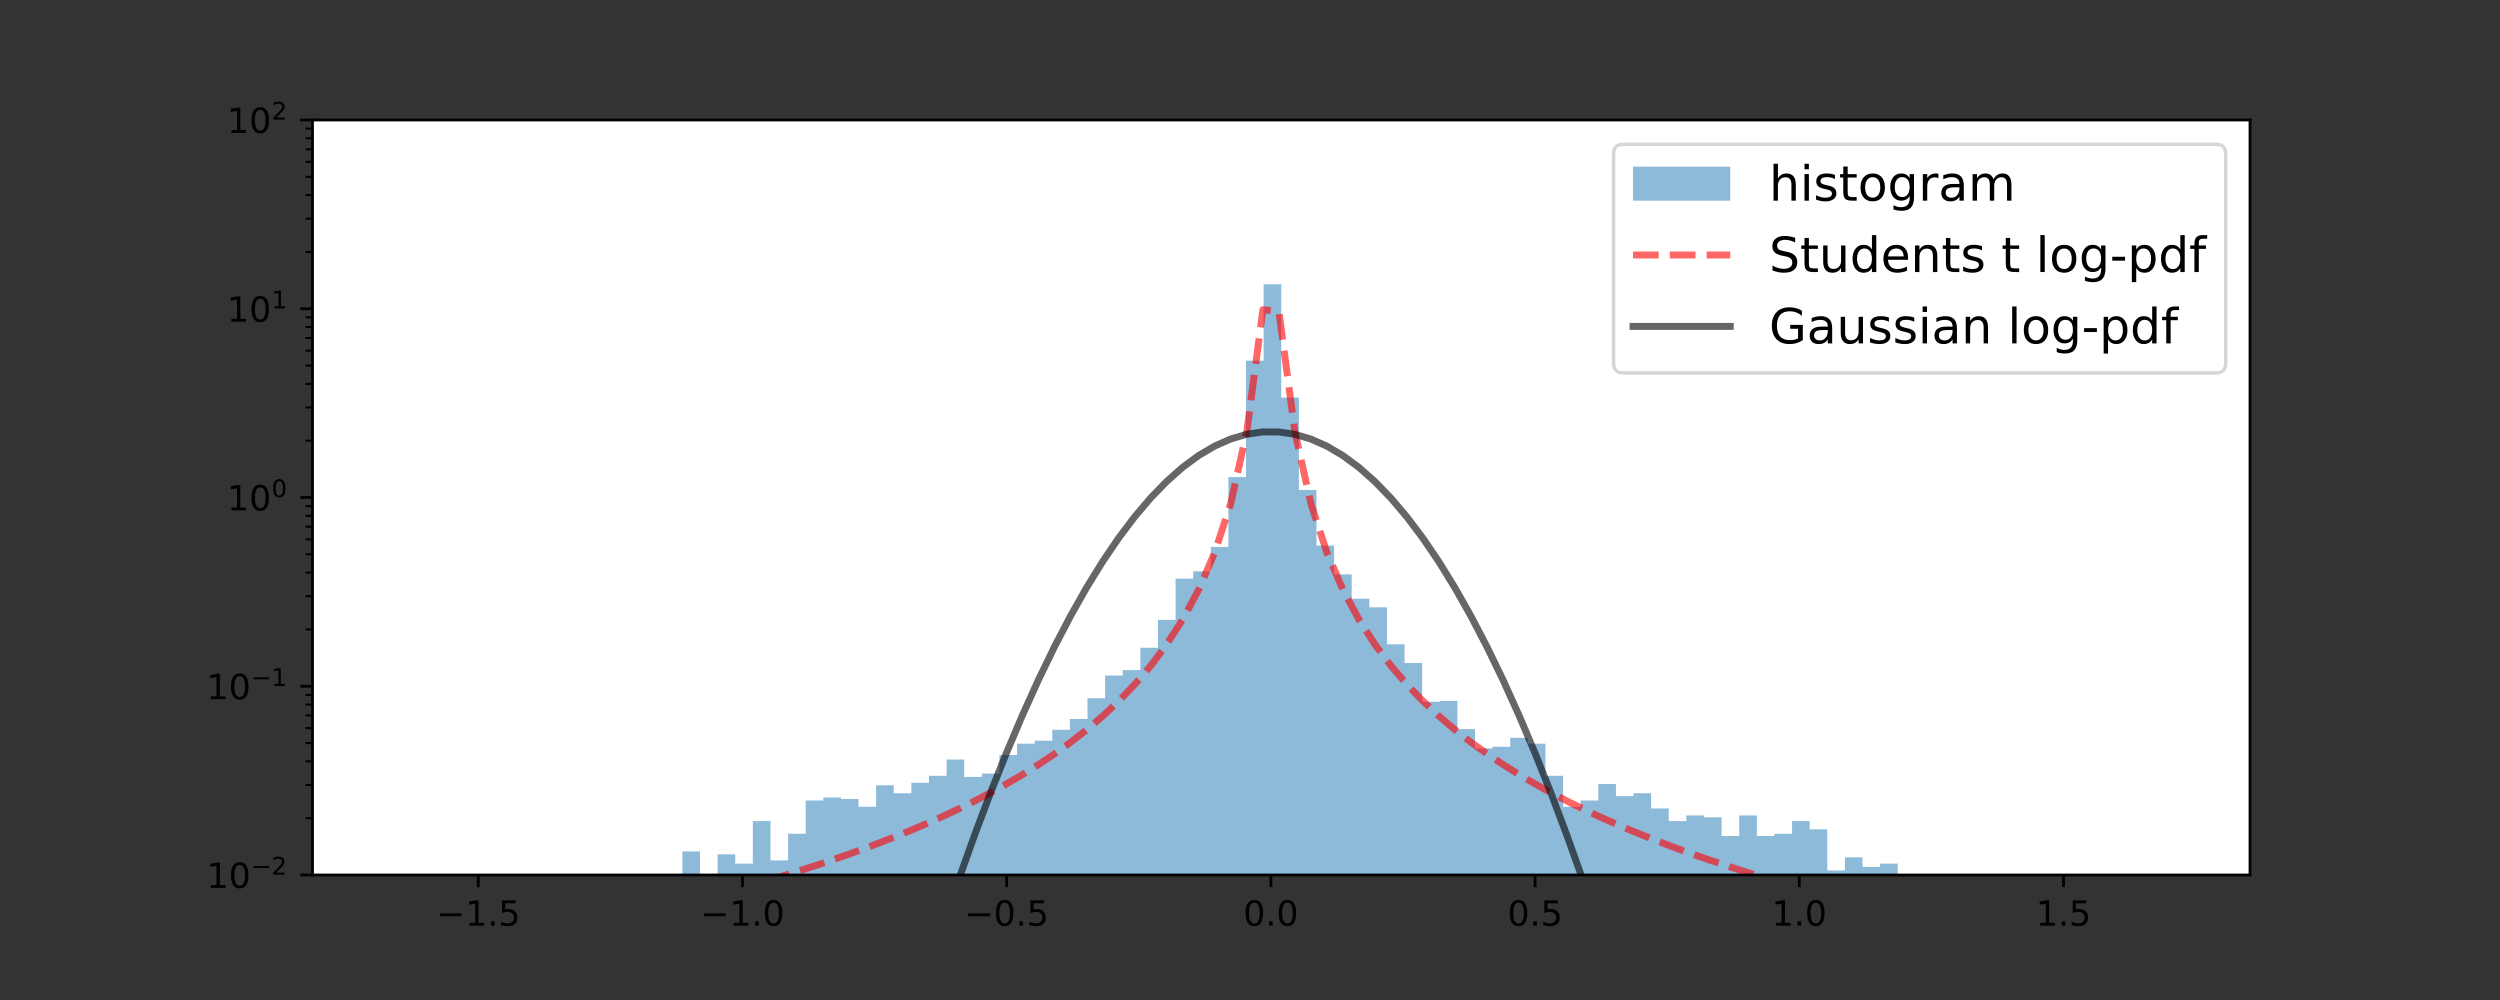 <?xml version="1.0" encoding="utf-8" standalone="no"?>
<!DOCTYPE svg PUBLIC "-//W3C//DTD SVG 1.1//EN"
  "http://www.w3.org/Graphics/SVG/1.1/DTD/svg11.dtd">
<!-- Created with matplotlib (https://matplotlib.org/) -->
<svg height="288pt" version="1.1" viewBox="0 0 720 288" width="720pt" xmlns="http://www.w3.org/2000/svg" xmlns:xlink="http://www.w3.org/1999/xlink">
 <rect x="0" y="0" width="720" height="288" fill="#333333" stroke="none"/>
 <defs>
  <style type="text/css">*{stroke-linecap:butt;stroke-linejoin:round;}</style>
 </defs>
 <g id="figure_1">
  <g id="patch_1">
   <path d="M 0 288 
L 720 288 
L 720 0 
L 0 0 
z
" style="fill:none;"/>
  </g>
  <g id="axes_1">
   <g id="patch_2">
    <path d="M 90 252 
L 648 252 
L 648 34.56 
L 90 34.56 
z
" style="fill:#ffffff;"/>
   </g>
   <g id="patch_3">
    <path clip-path="url(#pff7228be6a)" d="M 115.364 54503.28 
L 115.364 308.351 
L 120.436 308.351 
L 120.436 324.715 
L 125.509 324.715 
L 125.509 298.779 
L 130.582 298.779 
L 130.582 286.719 
L 135.655 286.719 
L 135.655 286.719 
L 140.727 286.719 
L 140.727 308.351 
L 145.8 308.351 
L 145.8 275.623 
L 150.873 275.623 
L 150.873 272.843 
L 155.945 272.843 
L 155.945 282.415 
L 161.018 282.415 
L 161.018 291.987 
L 166.091 291.987 
L 166.091 286.719 
L 171.164 286.719 
L 171.164 264.161 
L 176.236 264.161 
L 176.236 256.479 
L 181.309 256.479 
L 181.309 262.412 
L 186.382 262.412 
L 186.382 251.741 
L 191.455 251.741 
L 191.455 256.479 
L 196.527 256.479 
L 196.527 245.219 
L 201.6 245.219 
L 201.6 255.202 
L 206.673 255.202 
L 206.673 246.048 
L 211.745 246.048 
L 211.745 248.723 
L 216.818 248.723 
L 216.818 236.475 
L 221.891 236.475 
L 221.891 247.797 
L 226.964 247.797 
L 226.964 240.115 
L 232.036 240.115 
L 232.036 230.542 
L 237.109 230.542 
L 237.109 229.684 
L 242.182 229.684 
L 242.182 230.109 
L 247.255 230.109 
L 247.255 232.359 
L 252.327 232.359 
L 252.327 226.165 
L 257.4 226.165 
L 257.4 228.452 
L 262.473 228.452 
L 262.473 225.45 
L 267.545 225.45 
L 267.545 223.425 
L 272.618 223.425 
L 272.618 218.746 
L 277.691 218.746 
L 277.691 223.751 
L 282.764 223.751 
L 282.764 222.787 
L 287.836 222.787 
L 287.836 217.456 
L 292.909 217.456 
L 292.909 214.178 
L 297.982 214.178 
L 297.982 213.32 
L 303.055 213.32 
L 303.055 210.167 
L 308.127 210.167 
L 308.127 207.061 
L 313.2 207.061 
L 313.2 201.092 
L 318.273 201.092 
L 318.273 194.553 
L 323.345 194.553 
L 323.345 192.987 
L 328.418 192.987 
L 328.418 186.555 
L 333.491 186.555 
L 333.491 178.524 
L 338.564 178.524 
L 338.564 166.668 
L 343.636 166.668 
L 343.636 164.546 
L 348.709 164.546 
L 348.709 157.528 
L 353.782 157.528 
L 353.782 137.404 
L 358.855 137.404 
L 358.855 103.879 
L 363.927 103.879 
L 363.927 81.876 
L 369 81.876 
L 369 114.505 
L 374.073 114.505 
L 374.073 141.105 
L 379.145 141.105 
L 379.145 157.135 
L 384.218 157.135 
L 384.218 165.416 
L 389.291 165.416 
L 389.291 172.431 
L 394.364 172.431 
L 394.364 174.906 
L 399.436 174.906 
L 399.436 185.559 
L 404.509 185.559 
L 404.509 190.941 
L 409.582 190.941 
L 409.582 202.119 
L 414.655 202.119 
L 414.655 201.858 
L 419.727 201.858 
L 419.727 209.983 
L 424.8 209.983 
L 424.8 215.528 
L 429.873 215.528 
L 429.873 215.069 
L 434.945 215.069 
L 434.945 212.491 
L 440.018 212.491 
L 440.018 214.178 
L 445.091 214.178 
L 445.091 223.425 
L 450.164 223.425 
L 450.164 232.359 
L 455.236 232.359 
L 455.236 230.542 
L 460.309 230.542 
L 460.309 225.805 
L 465.382 225.805 
L 465.382 229.266 
L 470.455 229.266 
L 470.455 228.452 
L 475.527 228.452 
L 475.527 232.836 
L 480.6 232.836 
L 480.6 236.475 
L 485.673 236.475 
L 485.673 234.847 
L 490.745 234.847 
L 490.745 235.377 
L 495.818 235.377 
L 495.818 240.78 
L 500.891 240.78 
L 500.891 234.847 
L 505.964 234.847 
L 505.964 240.78 
L 511.036 240.78 
L 511.036 240.115 
L 516.109 240.115 
L 516.109 236.475 
L 521.182 236.475 
L 521.182 238.838 
L 526.255 238.838 
L 526.255 250.692 
L 531.327 250.692 
L 531.327 246.906 
L 536.4 246.906 
L 536.4 249.687 
L 541.473 249.687 
L 541.473 248.723 
L 546.545 248.723 
L 546.545 260.783 
L 551.618 260.783 
L 551.618 262.412 
L 556.691 262.412 
L 556.691 262.412 
L 561.764 262.412 
L 561.764 272.843 
L 566.836 272.843 
L 566.836 291.987 
L 571.909 291.987 
L 571.909 291.987 
L 576.982 291.987 
L 576.982 278.776 
L 582.055 278.776 
L 582.055 272.843 
L 587.127 272.843 
L 587.127 298.779 
L 592.2 298.779 
L 592.2 298.779 
L 597.273 298.779 
L 597.273 286.719 
L 602.345 286.719 
L 602.345 308.351 
L 607.418 308.351 
L 607.418 282.415 
L 612.491 282.415 
L 612.491 308.351 
L 617.564 308.351 
L 617.564 308.351 
L 622.636 308.351 
L 622.636 54503.28 
L 617.564 54503.28 
L 617.564 54503.28 
L 612.491 54503.28 
L 612.491 54503.28 
L 607.418 54503.28 
L 607.418 54503.28 
L 602.345 54503.28 
L 602.345 54503.28 
L 597.273 54503.28 
L 597.273 54503.28 
L 592.2 54503.28 
L 592.2 54503.28 
L 587.127 54503.28 
L 587.127 54503.28 
L 582.055 54503.28 
L 582.055 54503.28 
L 576.982 54503.28 
L 576.982 54503.28 
L 571.909 54503.28 
L 571.909 54503.28 
L 566.836 54503.28 
L 566.836 54503.28 
L 561.764 54503.28 
L 561.764 54503.28 
L 556.691 54503.28 
L 556.691 54503.28 
L 551.618 54503.28 
L 551.618 54503.28 
L 546.545 54503.28 
L 546.545 54503.28 
L 541.473 54503.28 
L 541.473 54503.28 
L 536.4 54503.28 
L 536.4 54503.28 
L 531.327 54503.28 
L 531.327 54503.28 
L 526.255 54503.28 
L 526.255 54503.28 
L 521.182 54503.28 
L 521.182 54503.28 
L 516.109 54503.28 
L 516.109 54503.28 
L 511.036 54503.28 
L 511.036 54503.28 
L 505.964 54503.28 
L 505.964 54503.28 
L 500.891 54503.28 
L 500.891 54503.28 
L 495.818 54503.28 
L 495.818 54503.28 
L 490.745 54503.28 
L 490.745 54503.28 
L 485.673 54503.28 
L 485.673 54503.28 
L 480.6 54503.28 
L 480.6 54503.28 
L 475.527 54503.28 
L 475.527 54503.28 
L 470.455 54503.28 
L 470.455 54503.28 
L 465.382 54503.28 
L 465.382 54503.28 
L 460.309 54503.28 
L 460.309 54503.28 
L 455.236 54503.28 
L 455.236 54503.28 
L 450.164 54503.28 
L 450.164 54503.28 
L 445.091 54503.28 
L 445.091 54503.28 
L 440.018 54503.28 
L 440.018 54503.28 
L 434.945 54503.28 
L 434.945 54503.28 
L 429.873 54503.28 
L 429.873 54503.28 
L 424.8 54503.28 
L 424.8 54503.28 
L 419.727 54503.28 
L 419.727 54503.28 
L 414.655 54503.28 
L 414.655 54503.28 
L 409.582 54503.28 
L 409.582 54503.28 
L 404.509 54503.28 
L 404.509 54503.28 
L 399.436 54503.28 
L 399.436 54503.28 
L 394.364 54503.28 
L 394.364 54503.28 
L 389.291 54503.28 
L 389.291 54503.28 
L 384.218 54503.28 
L 384.218 54503.28 
L 379.145 54503.28 
L 379.145 54503.28 
L 374.073 54503.28 
L 374.073 54503.28 
L 369 54503.28 
L 369 54503.28 
L 363.927 54503.28 
L 363.927 54503.28 
L 358.855 54503.28 
L 358.855 54503.28 
L 353.782 54503.28 
L 353.782 54503.28 
L 348.709 54503.28 
L 348.709 54503.28 
L 343.636 54503.28 
L 343.636 54503.28 
L 338.564 54503.28 
L 338.564 54503.28 
L 333.491 54503.28 
L 333.491 54503.28 
L 328.418 54503.28 
L 328.418 54503.28 
L 323.345 54503.28 
L 323.345 54503.28 
L 318.273 54503.28 
L 318.273 54503.28 
L 313.2 54503.28 
L 313.2 54503.28 
L 308.127 54503.28 
L 308.127 54503.28 
L 303.055 54503.28 
L 303.055 54503.28 
L 297.982 54503.28 
L 297.982 54503.28 
L 292.909 54503.28 
L 292.909 54503.28 
L 287.836 54503.28 
L 287.836 54503.28 
L 282.764 54503.28 
L 282.764 54503.28 
L 277.691 54503.28 
L 277.691 54503.28 
L 272.618 54503.28 
L 272.618 54503.28 
L 267.545 54503.28 
L 267.545 54503.28 
L 262.473 54503.28 
L 262.473 54503.28 
L 257.4 54503.28 
L 257.4 54503.28 
L 252.327 54503.28 
L 252.327 54503.28 
L 247.255 54503.28 
L 247.255 54503.28 
L 242.182 54503.28 
L 242.182 54503.28 
L 237.109 54503.28 
L 237.109 54503.28 
L 232.036 54503.28 
L 232.036 54503.28 
L 226.964 54503.28 
L 226.964 54503.28 
L 221.891 54503.28 
L 221.891 54503.28 
L 216.818 54503.28 
L 216.818 54503.28 
L 211.745 54503.28 
L 211.745 54503.28 
L 206.673 54503.28 
L 206.673 54503.28 
L 201.6 54503.28 
L 201.6 54503.28 
L 196.527 54503.28 
L 196.527 54503.28 
L 191.455 54503.28 
L 191.455 54503.28 
L 186.382 54503.28 
L 186.382 54503.28 
L 181.309 54503.28 
L 181.309 54503.28 
L 176.236 54503.28 
L 176.236 54503.28 
L 171.164 54503.28 
L 171.164 54503.28 
L 166.091 54503.28 
L 166.091 54503.28 
L 161.018 54503.28 
L 161.018 54503.28 
L 155.945 54503.28 
L 155.945 54503.28 
L 150.873 54503.28 
L 150.873 54503.28 
L 145.8 54503.28 
L 145.8 54503.28 
L 140.727 54503.28 
L 140.727 54503.28 
L 135.655 54503.28 
L 135.655 54503.28 
L 130.582 54503.28 
L 130.582 54503.28 
L 125.509 54503.28 
L 125.509 54503.28 
L 120.436 54503.28 
L 120.436 54503.28 
z
" style="fill:#1f77b4;opacity:0.5;"/>
   </g>
   <g id="matplotlib.axis_1">
    <g id="xtick_1">
     <g id="line2d_1">
      <defs>
       <path d="M 0 0 
L 0 3.5 
" id="m50bd9afa74" style="stroke:#000000;stroke-width:0.8;"/>
      </defs>
      <g>
       <use style="stroke:#000000;stroke-width:0.8;" x="137.743" xlink:href="#m50bd9afa74" y="252"/>
      </g>
     </g>
     <g id="text_1">
      <!-- −1.5 -->
      <g transform="translate(125.602 266.598)scale(0.1 -0.1)">
       <defs>
        <path d="M 10.594 35.5 
L 73.188 35.5 
L 73.188 27.203 
L 10.594 27.203 
z
" id="DejaVuSans-8722"/>
        <path d="M 12.406 8.297 
L 28.516 8.297 
L 28.516 63.922 
L 10.984 60.406 
L 10.984 69.391 
L 28.422 72.906 
L 38.281 72.906 
L 38.281 8.297 
L 54.391 8.297 
L 54.391 0 
L 12.406 0 
z
" id="DejaVuSans-49"/>
        <path d="M 10.688 12.406 
L 21 12.406 
L 21 0 
L 10.688 0 
z
" id="DejaVuSans-46"/>
        <path d="M 10.797 72.906 
L 49.516 72.906 
L 49.516 64.594 
L 19.828 64.594 
L 19.828 46.734 
Q 21.969 47.469 24.109 47.828 
Q 26.266 48.188 28.422 48.188 
Q 40.625 48.188 47.75 41.5 
Q 54.891 34.812 54.891 23.391 
Q 54.891 11.625 47.562 5.094 
Q 40.234 -1.422 26.906 -1.422 
Q 22.312 -1.422 17.547 -0.641 
Q 12.797 0.141 7.719 1.703 
L 7.719 11.625 
Q 12.109 9.234 16.797 8.062 
Q 21.484 6.891 26.703 6.891 
Q 35.156 6.891 40.078 11.328 
Q 45.016 15.766 45.016 23.391 
Q 45.016 31 40.078 35.438 
Q 35.156 39.891 26.703 39.891 
Q 22.75 39.891 18.812 39.016 
Q 14.891 38.141 10.797 36.281 
z
" id="DejaVuSans-53"/>
       </defs>
       <use xlink:href="#DejaVuSans-8722"/>
       <use x="83.789" xlink:href="#DejaVuSans-49"/>
       <use x="147.412" xlink:href="#DejaVuSans-46"/>
       <use x="179.199" xlink:href="#DejaVuSans-53"/>
      </g>
     </g>
    </g>
    <g id="xtick_2">
     <g id="line2d_2">
      <g>
       <use style="stroke:#000000;stroke-width:0.8;" x="213.834" xlink:href="#m50bd9afa74" y="252"/>
      </g>
     </g>
     <g id="text_2">
      <!-- −1.0 -->
      <g transform="translate(201.693 266.598)scale(0.1 -0.1)">
       <defs>
        <path d="M 31.781 66.406 
Q 24.172 66.406 20.328 58.906 
Q 16.5 51.422 16.5 36.375 
Q 16.5 21.391 20.328 13.891 
Q 24.172 6.391 31.781 6.391 
Q 39.453 6.391 43.281 13.891 
Q 47.125 21.391 47.125 36.375 
Q 47.125 51.422 43.281 58.906 
Q 39.453 66.406 31.781 66.406 
z
M 31.781 74.219 
Q 44.047 74.219 50.516 64.516 
Q 56.984 54.828 56.984 36.375 
Q 56.984 17.969 50.516 8.266 
Q 44.047 -1.422 31.781 -1.422 
Q 19.531 -1.422 13.062 8.266 
Q 6.594 17.969 6.594 36.375 
Q 6.594 54.828 13.062 64.516 
Q 19.531 74.219 31.781 74.219 
z
" id="DejaVuSans-48"/>
       </defs>
       <use xlink:href="#DejaVuSans-8722"/>
       <use x="83.789" xlink:href="#DejaVuSans-49"/>
       <use x="147.412" xlink:href="#DejaVuSans-46"/>
       <use x="179.199" xlink:href="#DejaVuSans-48"/>
      </g>
     </g>
    </g>
    <g id="xtick_3">
     <g id="line2d_3">
      <g>
       <use style="stroke:#000000;stroke-width:0.8;" x="289.925" xlink:href="#m50bd9afa74" y="252"/>
      </g>
     </g>
     <g id="text_3">
      <!-- −0.5 -->
      <g transform="translate(277.784 266.598)scale(0.1 -0.1)">
       <use xlink:href="#DejaVuSans-8722"/>
       <use x="83.789" xlink:href="#DejaVuSans-48"/>
       <use x="147.412" xlink:href="#DejaVuSans-46"/>
       <use x="179.199" xlink:href="#DejaVuSans-53"/>
      </g>
     </g>
    </g>
    <g id="xtick_4">
     <g id="line2d_4">
      <g>
       <use style="stroke:#000000;stroke-width:0.8;" x="366.016" xlink:href="#m50bd9afa74" y="252"/>
      </g>
     </g>
     <g id="text_4">
      <!-- 0.0 -->
      <g transform="translate(358.064 266.598)scale(0.1 -0.1)">
       <use xlink:href="#DejaVuSans-48"/>
       <use x="63.623" xlink:href="#DejaVuSans-46"/>
       <use x="95.41" xlink:href="#DejaVuSans-48"/>
      </g>
     </g>
    </g>
    <g id="xtick_5">
     <g id="line2d_5">
      <g>
       <use style="stroke:#000000;stroke-width:0.8;" x="442.107" xlink:href="#m50bd9afa74" y="252"/>
      </g>
     </g>
     <g id="text_5">
      <!-- 0.5 -->
      <g transform="translate(434.155 266.598)scale(0.1 -0.1)">
       <use xlink:href="#DejaVuSans-48"/>
       <use x="63.623" xlink:href="#DejaVuSans-46"/>
       <use x="95.41" xlink:href="#DejaVuSans-53"/>
      </g>
     </g>
    </g>
    <g id="xtick_6">
     <g id="line2d_6">
      <g>
       <use style="stroke:#000000;stroke-width:0.8;" x="518.198" xlink:href="#m50bd9afa74" y="252"/>
      </g>
     </g>
     <g id="text_6">
      <!-- 1.0 -->
      <g transform="translate(510.246 266.598)scale(0.1 -0.1)">
       <use xlink:href="#DejaVuSans-49"/>
       <use x="63.623" xlink:href="#DejaVuSans-46"/>
       <use x="95.41" xlink:href="#DejaVuSans-48"/>
      </g>
     </g>
    </g>
    <g id="xtick_7">
     <g id="line2d_7">
      <g>
       <use style="stroke:#000000;stroke-width:0.8;" x="594.289" xlink:href="#m50bd9afa74" y="252"/>
      </g>
     </g>
     <g id="text_7">
      <!-- 1.5 -->
      <g transform="translate(586.337 266.598)scale(0.1 -0.1)">
       <use xlink:href="#DejaVuSans-49"/>
       <use x="63.623" xlink:href="#DejaVuSans-46"/>
       <use x="95.41" xlink:href="#DejaVuSans-53"/>
      </g>
     </g>
    </g>
   </g>
   <g id="matplotlib.axis_2">
    <g id="ytick_1">
     <g id="line2d_8">
      <defs>
       <path d="M 0 0 
L -3.5 0 
" id="ma03c935d14" style="stroke:#000000;stroke-width:0.8;"/>
      </defs>
      <g>
       <use style="stroke:#000000;stroke-width:0.8;" x="90" xlink:href="#ma03c935d14" y="252"/>
      </g>
     </g>
     <g id="text_8">
      <!-- $\mathdefault{10^{-2}}$ -->
      <g transform="translate(59.5 255.799)scale(0.1 -0.1)">
       <defs>
        <path d="M 19.188 8.297 
L 53.609 8.297 
L 53.609 0 
L 7.328 0 
L 7.328 8.297 
Q 12.938 14.109 22.625 23.891 
Q 32.328 33.688 34.812 36.531 
Q 39.547 41.844 41.422 45.531 
Q 43.312 49.219 43.312 52.781 
Q 43.312 58.594 39.234 62.25 
Q 35.156 65.922 28.609 65.922 
Q 23.969 65.922 18.812 64.312 
Q 13.672 62.703 7.812 59.422 
L 7.812 69.391 
Q 13.766 71.781 18.938 73 
Q 24.125 74.219 28.422 74.219 
Q 39.75 74.219 46.484 68.547 
Q 53.219 62.891 53.219 53.422 
Q 53.219 48.922 51.531 44.891 
Q 49.859 40.875 45.406 35.406 
Q 44.188 33.984 37.641 27.219 
Q 31.109 20.453 19.188 8.297 
z
" id="DejaVuSans-50"/>
       </defs>
       <use transform="translate(0 0.766)" xlink:href="#DejaVuSans-49"/>
       <use transform="translate(63.623 0.766)" xlink:href="#DejaVuSans-48"/>
       <use transform="translate(128.203 39.047)scale(0.7)" xlink:href="#DejaVuSans-8722"/>
       <use transform="translate(186.855 39.047)scale(0.7)" xlink:href="#DejaVuSans-50"/>
      </g>
     </g>
    </g>
    <g id="ytick_2">
     <g id="line2d_9">
      <g>
       <use style="stroke:#000000;stroke-width:0.8;" x="90" xlink:href="#ma03c935d14" y="197.64"/>
      </g>
     </g>
     <g id="text_9">
      <!-- $\mathdefault{10^{-1}}$ -->
      <g transform="translate(59.5 201.439)scale(0.1 -0.1)">
       <use transform="translate(0 0.684)" xlink:href="#DejaVuSans-49"/>
       <use transform="translate(63.623 0.684)" xlink:href="#DejaVuSans-48"/>
       <use transform="translate(128.203 38.966)scale(0.7)" xlink:href="#DejaVuSans-8722"/>
       <use transform="translate(186.855 38.966)scale(0.7)" xlink:href="#DejaVuSans-49"/>
      </g>
     </g>
    </g>
    <g id="ytick_3">
     <g id="line2d_10">
      <g>
       <use style="stroke:#000000;stroke-width:0.8;" x="90" xlink:href="#ma03c935d14" y="143.28"/>
      </g>
     </g>
     <g id="text_10">
      <!-- $\mathdefault{10^{0}}$ -->
      <g transform="translate(65.4 147.079)scale(0.1 -0.1)">
       <use transform="translate(0 0.766)" xlink:href="#DejaVuSans-49"/>
       <use transform="translate(63.623 0.766)" xlink:href="#DejaVuSans-48"/>
       <use transform="translate(128.203 39.047)scale(0.7)" xlink:href="#DejaVuSans-48"/>
      </g>
     </g>
    </g>
    <g id="ytick_4">
     <g id="line2d_11">
      <g>
       <use style="stroke:#000000;stroke-width:0.8;" x="90" xlink:href="#ma03c935d14" y="88.92"/>
      </g>
     </g>
     <g id="text_11">
      <!-- $\mathdefault{10^{1}}$ -->
      <g transform="translate(65.4 92.719)scale(0.1 -0.1)">
       <use transform="translate(0 0.684)" xlink:href="#DejaVuSans-49"/>
       <use transform="translate(63.623 0.684)" xlink:href="#DejaVuSans-48"/>
       <use transform="translate(128.203 38.966)scale(0.7)" xlink:href="#DejaVuSans-49"/>
      </g>
     </g>
    </g>
    <g id="ytick_5">
     <g id="line2d_12">
      <g>
       <use style="stroke:#000000;stroke-width:0.8;" x="90" xlink:href="#ma03c935d14" y="34.56"/>
      </g>
     </g>
     <g id="text_12">
      <!-- $\mathdefault{10^{2}}$ -->
      <g transform="translate(65.4 38.359)scale(0.1 -0.1)">
       <use transform="translate(0 0.766)" xlink:href="#DejaVuSans-49"/>
       <use transform="translate(63.623 0.766)" xlink:href="#DejaVuSans-48"/>
       <use transform="translate(128.203 39.047)scale(0.7)" xlink:href="#DejaVuSans-50"/>
      </g>
     </g>
    </g>
    <g id="ytick_6">
     <g id="line2d_13">
      <defs>
       <path d="M 0 0 
L -2 0 
" id="m33bd50b029" style="stroke:#000000;stroke-width:0.6;"/>
      </defs>
      <g>
       <use style="stroke:#000000;stroke-width:0.6;" x="90" xlink:href="#m33bd50b029" y="235.636"/>
      </g>
     </g>
    </g>
    <g id="ytick_7">
     <g id="line2d_14">
      <g>
       <use style="stroke:#000000;stroke-width:0.6;" x="90" xlink:href="#m33bd50b029" y="226.064"/>
      </g>
     </g>
    </g>
    <g id="ytick_8">
     <g id="line2d_15">
      <g>
       <use style="stroke:#000000;stroke-width:0.6;" x="90" xlink:href="#m33bd50b029" y="219.272"/>
      </g>
     </g>
    </g>
    <g id="ytick_9">
     <g id="line2d_16">
      <g>
       <use style="stroke:#000000;stroke-width:0.6;" x="90" xlink:href="#m33bd50b029" y="214.004"/>
      </g>
     </g>
    </g>
    <g id="ytick_10">
     <g id="line2d_17">
      <g>
       <use style="stroke:#000000;stroke-width:0.6;" x="90" xlink:href="#m33bd50b029" y="209.7"/>
      </g>
     </g>
    </g>
    <g id="ytick_11">
     <g id="line2d_18">
      <g>
       <use style="stroke:#000000;stroke-width:0.6;" x="90" xlink:href="#m33bd50b029" y="206.06"/>
      </g>
     </g>
    </g>
    <g id="ytick_12">
     <g id="line2d_19">
      <g>
       <use style="stroke:#000000;stroke-width:0.6;" x="90" xlink:href="#m33bd50b029" y="202.908"/>
      </g>
     </g>
    </g>
    <g id="ytick_13">
     <g id="line2d_20">
      <g>
       <use style="stroke:#000000;stroke-width:0.6;" x="90" xlink:href="#m33bd50b029" y="200.127"/>
      </g>
     </g>
    </g>
    <g id="ytick_14">
     <g id="line2d_21">
      <g>
       <use style="stroke:#000000;stroke-width:0.6;" x="90" xlink:href="#m33bd50b029" y="181.276"/>
      </g>
     </g>
    </g>
    <g id="ytick_15">
     <g id="line2d_22">
      <g>
       <use style="stroke:#000000;stroke-width:0.6;" x="90" xlink:href="#m33bd50b029" y="171.704"/>
      </g>
     </g>
    </g>
    <g id="ytick_16">
     <g id="line2d_23">
      <g>
       <use style="stroke:#000000;stroke-width:0.6;" x="90" xlink:href="#m33bd50b029" y="164.912"/>
      </g>
     </g>
    </g>
    <g id="ytick_17">
     <g id="line2d_24">
      <g>
       <use style="stroke:#000000;stroke-width:0.6;" x="90" xlink:href="#m33bd50b029" y="159.644"/>
      </g>
     </g>
    </g>
    <g id="ytick_18">
     <g id="line2d_25">
      <g>
       <use style="stroke:#000000;stroke-width:0.6;" x="90" xlink:href="#m33bd50b029" y="155.34"/>
      </g>
     </g>
    </g>
    <g id="ytick_19">
     <g id="line2d_26">
      <g>
       <use style="stroke:#000000;stroke-width:0.6;" x="90" xlink:href="#m33bd50b029" y="151.7"/>
      </g>
     </g>
    </g>
    <g id="ytick_20">
     <g id="line2d_27">
      <g>
       <use style="stroke:#000000;stroke-width:0.6;" x="90" xlink:href="#m33bd50b029" y="148.548"/>
      </g>
     </g>
    </g>
    <g id="ytick_21">
     <g id="line2d_28">
      <g>
       <use style="stroke:#000000;stroke-width:0.6;" x="90" xlink:href="#m33bd50b029" y="145.767"/>
      </g>
     </g>
    </g>
    <g id="ytick_22">
     <g id="line2d_29">
      <g>
       <use style="stroke:#000000;stroke-width:0.6;" x="90" xlink:href="#m33bd50b029" y="126.916"/>
      </g>
     </g>
    </g>
    <g id="ytick_23">
     <g id="line2d_30">
      <g>
       <use style="stroke:#000000;stroke-width:0.6;" x="90" xlink:href="#m33bd50b029" y="117.344"/>
      </g>
     </g>
    </g>
    <g id="ytick_24">
     <g id="line2d_31">
      <g>
       <use style="stroke:#000000;stroke-width:0.6;" x="90" xlink:href="#m33bd50b029" y="110.552"/>
      </g>
     </g>
    </g>
    <g id="ytick_25">
     <g id="line2d_32">
      <g>
       <use style="stroke:#000000;stroke-width:0.6;" x="90" xlink:href="#m33bd50b029" y="105.284"/>
      </g>
     </g>
    </g>
    <g id="ytick_26">
     <g id="line2d_33">
      <g>
       <use style="stroke:#000000;stroke-width:0.6;" x="90" xlink:href="#m33bd50b029" y="100.98"/>
      </g>
     </g>
    </g>
    <g id="ytick_27">
     <g id="line2d_34">
      <g>
       <use style="stroke:#000000;stroke-width:0.6;" x="90" xlink:href="#m33bd50b029" y="97.34"/>
      </g>
     </g>
    </g>
    <g id="ytick_28">
     <g id="line2d_35">
      <g>
       <use style="stroke:#000000;stroke-width:0.6;" x="90" xlink:href="#m33bd50b029" y="94.188"/>
      </g>
     </g>
    </g>
    <g id="ytick_29">
     <g id="line2d_36">
      <g>
       <use style="stroke:#000000;stroke-width:0.6;" x="90" xlink:href="#m33bd50b029" y="91.407"/>
      </g>
     </g>
    </g>
    <g id="ytick_30">
     <g id="line2d_37">
      <g>
       <use style="stroke:#000000;stroke-width:0.6;" x="90" xlink:href="#m33bd50b029" y="72.556"/>
      </g>
     </g>
    </g>
    <g id="ytick_31">
     <g id="line2d_38">
      <g>
       <use style="stroke:#000000;stroke-width:0.6;" x="90" xlink:href="#m33bd50b029" y="62.984"/>
      </g>
     </g>
    </g>
    <g id="ytick_32">
     <g id="line2d_39">
      <g>
       <use style="stroke:#000000;stroke-width:0.6;" x="90" xlink:href="#m33bd50b029" y="56.192"/>
      </g>
     </g>
    </g>
    <g id="ytick_33">
     <g id="line2d_40">
      <g>
       <use style="stroke:#000000;stroke-width:0.6;" x="90" xlink:href="#m33bd50b029" y="50.924"/>
      </g>
     </g>
    </g>
    <g id="ytick_34">
     <g id="line2d_41">
      <g>
       <use style="stroke:#000000;stroke-width:0.6;" x="90" xlink:href="#m33bd50b029" y="46.62"/>
      </g>
     </g>
    </g>
    <g id="ytick_35">
     <g id="line2d_42">
      <g>
       <use style="stroke:#000000;stroke-width:0.6;" x="90" xlink:href="#m33bd50b029" y="42.98"/>
      </g>
     </g>
    </g>
    <g id="ytick_36">
     <g id="line2d_43">
      <g>
       <use style="stroke:#000000;stroke-width:0.6;" x="90" xlink:href="#m33bd50b029" y="39.828"/>
      </g>
     </g>
    </g>
    <g id="ytick_37">
     <g id="line2d_44">
      <g>
       <use style="stroke:#000000;stroke-width:0.6;" x="90" xlink:href="#m33bd50b029" y="37.047"/>
      </g>
     </g>
    </g>
   </g>
   <g id="line2d_45">
    <path clip-path="url(#pff7228be6a)" d="M 137.743 273.265 
L 142.355 272.383 
L 146.966 271.481 
L 151.578 270.561 
L 156.19 269.62 
L 160.801 268.659 
L 165.413 267.676 
L 170.024 266.67 
L 174.636 265.64 
L 179.247 264.584 
L 183.859 263.503 
L 188.471 262.394 
L 193.082 261.255 
L 197.694 260.086 
L 202.305 258.884 
L 206.917 257.648 
L 211.528 256.376 
L 216.14 255.065 
L 220.752 253.713 
L 225.363 252.317 
L 229.975 250.875 
L 234.586 249.384 
L 239.198 247.839 
L 243.809 246.236 
L 248.421 244.573 
L 253.033 242.842 
L 257.644 241.04 
L 262.256 239.159 
L 266.867 237.193 
L 271.479 235.133 
L 276.09 232.971 
L 280.702 230.694 
L 285.314 228.291 
L 289.925 225.747 
L 294.537 223.044 
L 299.148 220.161 
L 303.76 217.073 
L 308.371 213.747 
L 312.983 210.144 
L 317.595 206.215 
L 322.206 201.894 
L 326.818 197.094 
L 331.429 191.697 
L 336.041 185.533 
L 340.652 178.35 
L 345.264 169.747 
L 349.876 159.032 
L 354.487 144.862 
L 359.099 124.14 
L 363.71 89.205 
L 368.322 89.67 
L 372.933 124.418 
L 377.545 145.04 
L 382.157 159.162 
L 386.768 169.849 
L 391.38 178.434 
L 395.991 185.604 
L 400.603 191.759 
L 405.214 197.149 
L 409.826 201.943 
L 414.438 206.259 
L 419.049 210.185 
L 423.661 213.784 
L 428.272 217.107 
L 432.884 220.193 
L 437.495 223.074 
L 442.107 225.775 
L 446.719 228.318 
L 451.33 230.719 
L 455.942 232.994 
L 460.553 235.156 
L 465.165 237.215 
L 469.776 239.18 
L 474.388 241.06 
L 479 242.861 
L 483.611 244.591 
L 488.223 246.254 
L 492.834 247.856 
L 497.446 249.4 
L 502.057 250.891 
L 506.669 252.333 
L 511.281 253.728 
L 515.892 255.079 
L 520.504 256.39 
L 525.115 257.662 
L 529.727 258.897 
L 534.338 260.099 
L 538.95 261.267 
L 543.561 262.406 
L 548.173 263.515 
L 552.785 264.596 
L 557.396 265.651 
L 562.008 266.68 
L 566.619 267.686 
L 571.231 268.669 
L 575.842 269.63 
L 580.454 270.571 
L 585.066 271.491 
L 589.677 272.392 
L 594.289 273.275 
" style="fill:none;stroke:#ff0000;stroke-dasharray:7.4,3.2;stroke-dashoffset:0;stroke-opacity:0.6;stroke-width:2;"/>
   </g>
   <g id="line2d_46">
    <path clip-path="url(#pff7228be6a)" d="M 264.461 289 
L 266.867 281.203 
L 271.479 266.941 
L 276.09 253.357 
L 280.702 240.454 
L 285.314 228.229 
L 289.925 216.685 
L 294.537 205.82 
L 299.148 195.634 
L 303.76 186.128 
L 308.371 177.302 
L 312.983 169.155 
L 317.595 161.687 
L 322.206 154.9 
L 326.818 148.791 
L 331.429 143.363 
L 336.041 138.614 
L 340.652 134.544 
L 345.264 131.154 
L 349.876 128.443 
L 354.487 126.413 
L 359.099 125.061 
L 363.71 124.389 
L 368.322 124.397 
L 372.933 125.084 
L 377.545 126.451 
L 382.157 128.498 
L 386.768 131.223 
L 391.38 134.629 
L 395.991 138.714 
L 400.603 143.479 
L 405.214 148.923 
L 409.826 155.046 
L 414.438 161.85 
L 419.049 169.332 
L 423.661 177.495 
L 428.272 186.337 
L 432.884 195.858 
L 437.495 206.059 
L 442.107 216.94 
L 446.719 228.5 
L 451.33 240.739 
L 455.942 253.659 
L 460.553 267.257 
L 465.165 281.536 
L 467.466 289 
" style="fill:none;stroke:#000000;stroke-linecap:square;stroke-opacity:0.6;stroke-width:2;"/>
   </g>
   <g id="patch_4">
    <path d="M 90 252 
L 90 34.56 
" style="fill:none;stroke:#000000;stroke-linecap:square;stroke-linejoin:miter;stroke-width:0.8;"/>
   </g>
   <g id="patch_5">
    <path d="M 648 252 
L 648 34.56 
" style="fill:none;stroke:#000000;stroke-linecap:square;stroke-linejoin:miter;stroke-width:0.8;"/>
   </g>
   <g id="patch_6">
    <path d="M 90 252 
L 648 252 
" style="fill:none;stroke:#000000;stroke-linecap:square;stroke-linejoin:miter;stroke-width:0.8;"/>
   </g>
   <g id="patch_7">
    <path d="M 90 34.56 
L 648 34.56 
" style="fill:none;stroke:#000000;stroke-linecap:square;stroke-linejoin:miter;stroke-width:0.8;"/>
   </g>
   <g id="legend_1">
    <g id="patch_8">
     <path d="M 467.509 107.408 
L 638.2 107.408 
Q 641 107.408 641 104.608 
L 641 44.36 
Q 641 41.56 638.2 41.56 
L 467.509 41.56 
Q 464.709 41.56 464.709 44.36 
L 464.709 104.608 
Q 464.709 107.408 467.509 107.408 
z
" style="fill:#ffffff;opacity:0.8;stroke:#cccccc;stroke-linejoin:miter;"/>
    </g>
    <g id="patch_9">
     <path d="M 470.309 57.798 
L 498.309 57.798 
L 498.309 47.998 
L 470.309 47.998 
z
" style="fill:#1f77b4;opacity:0.5;"/>
    </g>
    <g id="text_13">
     <!-- histogram -->
     <g transform="translate(509.509 57.798)scale(0.14 -0.14)">
      <defs>
       <path d="M 54.891 33.016 
L 54.891 0 
L 45.906 0 
L 45.906 32.719 
Q 45.906 40.484 42.875 44.328 
Q 39.844 48.188 33.797 48.188 
Q 26.516 48.188 22.312 43.547 
Q 18.109 38.922 18.109 30.906 
L 18.109 0 
L 9.078 0 
L 9.078 75.984 
L 18.109 75.984 
L 18.109 46.188 
Q 21.344 51.125 25.703 53.562 
Q 30.078 56 35.797 56 
Q 45.219 56 50.047 50.172 
Q 54.891 44.344 54.891 33.016 
z
" id="DejaVuSans-104"/>
       <path d="M 9.422 54.688 
L 18.406 54.688 
L 18.406 0 
L 9.422 0 
z
M 9.422 75.984 
L 18.406 75.984 
L 18.406 64.594 
L 9.422 64.594 
z
" id="DejaVuSans-105"/>
       <path d="M 44.281 53.078 
L 44.281 44.578 
Q 40.484 46.531 36.375 47.5 
Q 32.281 48.484 27.875 48.484 
Q 21.188 48.484 17.844 46.438 
Q 14.5 44.391 14.5 40.281 
Q 14.5 37.156 16.891 35.375 
Q 19.281 33.594 26.516 31.984 
L 29.594 31.297 
Q 39.156 29.25 43.188 25.516 
Q 47.219 21.781 47.219 15.094 
Q 47.219 7.469 41.188 3.016 
Q 35.156 -1.422 24.609 -1.422 
Q 20.219 -1.422 15.453 -0.562 
Q 10.688 0.297 5.422 2 
L 5.422 11.281 
Q 10.406 8.688 15.234 7.391 
Q 20.062 6.109 24.812 6.109 
Q 31.156 6.109 34.562 8.281 
Q 37.984 10.453 37.984 14.406 
Q 37.984 18.062 35.516 20.016 
Q 33.062 21.969 24.703 23.781 
L 21.578 24.516 
Q 13.234 26.266 9.516 29.906 
Q 5.812 33.547 5.812 39.891 
Q 5.812 47.609 11.281 51.797 
Q 16.75 56 26.812 56 
Q 31.781 56 36.172 55.266 
Q 40.578 54.547 44.281 53.078 
z
" id="DejaVuSans-115"/>
       <path d="M 18.312 70.219 
L 18.312 54.688 
L 36.812 54.688 
L 36.812 47.703 
L 18.312 47.703 
L 18.312 18.016 
Q 18.312 11.328 20.141 9.422 
Q 21.969 7.516 27.594 7.516 
L 36.812 7.516 
L 36.812 0 
L 27.594 0 
Q 17.188 0 13.234 3.875 
Q 9.281 7.766 9.281 18.016 
L 9.281 47.703 
L 2.688 47.703 
L 2.688 54.688 
L 9.281 54.688 
L 9.281 70.219 
z
" id="DejaVuSans-116"/>
       <path d="M 30.609 48.391 
Q 23.391 48.391 19.188 42.75 
Q 14.984 37.109 14.984 27.297 
Q 14.984 17.484 19.156 11.844 
Q 23.344 6.203 30.609 6.203 
Q 37.797 6.203 41.984 11.859 
Q 46.188 17.531 46.188 27.297 
Q 46.188 37.016 41.984 42.703 
Q 37.797 48.391 30.609 48.391 
z
M 30.609 56 
Q 42.328 56 49.016 48.375 
Q 55.719 40.766 55.719 27.297 
Q 55.719 13.875 49.016 6.219 
Q 42.328 -1.422 30.609 -1.422 
Q 18.844 -1.422 12.172 6.219 
Q 5.516 13.875 5.516 27.297 
Q 5.516 40.766 12.172 48.375 
Q 18.844 56 30.609 56 
z
" id="DejaVuSans-111"/>
       <path d="M 45.406 27.984 
Q 45.406 37.75 41.375 43.109 
Q 37.359 48.484 30.078 48.484 
Q 22.859 48.484 18.828 43.109 
Q 14.797 37.75 14.797 27.984 
Q 14.797 18.266 18.828 12.891 
Q 22.859 7.516 30.078 7.516 
Q 37.359 7.516 41.375 12.891 
Q 45.406 18.266 45.406 27.984 
z
M 54.391 6.781 
Q 54.391 -7.172 48.188 -13.984 
Q 42 -20.797 29.203 -20.797 
Q 24.469 -20.797 20.266 -20.094 
Q 16.062 -19.391 12.109 -17.922 
L 12.109 -9.188 
Q 16.062 -11.328 19.922 -12.344 
Q 23.781 -13.375 27.781 -13.375 
Q 36.625 -13.375 41.016 -8.766 
Q 45.406 -4.156 45.406 5.172 
L 45.406 9.625 
Q 42.625 4.781 38.281 2.391 
Q 33.938 0 27.875 0 
Q 17.828 0 11.672 7.656 
Q 5.516 15.328 5.516 27.984 
Q 5.516 40.672 11.672 48.328 
Q 17.828 56 27.875 56 
Q 33.938 56 38.281 53.609 
Q 42.625 51.219 45.406 46.391 
L 45.406 54.688 
L 54.391 54.688 
z
" id="DejaVuSans-103"/>
       <path d="M 41.109 46.297 
Q 39.594 47.172 37.812 47.578 
Q 36.031 48 33.891 48 
Q 26.266 48 22.188 43.047 
Q 18.109 38.094 18.109 28.812 
L 18.109 0 
L 9.078 0 
L 9.078 54.688 
L 18.109 54.688 
L 18.109 46.188 
Q 20.953 51.172 25.484 53.578 
Q 30.031 56 36.531 56 
Q 37.453 56 38.578 55.875 
Q 39.703 55.766 41.062 55.516 
z
" id="DejaVuSans-114"/>
       <path d="M 34.281 27.484 
Q 23.391 27.484 19.188 25 
Q 14.984 22.516 14.984 16.5 
Q 14.984 11.719 18.141 8.906 
Q 21.297 6.109 26.703 6.109 
Q 34.188 6.109 38.703 11.406 
Q 43.219 16.703 43.219 25.484 
L 43.219 27.484 
z
M 52.203 31.203 
L 52.203 0 
L 43.219 0 
L 43.219 8.297 
Q 40.141 3.328 35.547 0.953 
Q 30.953 -1.422 24.312 -1.422 
Q 15.922 -1.422 10.953 3.297 
Q 6 8.016 6 15.922 
Q 6 25.141 12.172 29.828 
Q 18.359 34.516 30.609 34.516 
L 43.219 34.516 
L 43.219 35.406 
Q 43.219 41.609 39.141 45 
Q 35.062 48.391 27.688 48.391 
Q 23 48.391 18.547 47.266 
Q 14.109 46.141 10.016 43.891 
L 10.016 52.203 
Q 14.938 54.109 19.578 55.047 
Q 24.219 56 28.609 56 
Q 40.484 56 46.344 49.844 
Q 52.203 43.703 52.203 31.203 
z
" id="DejaVuSans-97"/>
       <path d="M 52 44.188 
Q 55.375 50.25 60.062 53.125 
Q 64.75 56 71.094 56 
Q 79.641 56 84.281 50.016 
Q 88.922 44.047 88.922 33.016 
L 88.922 0 
L 79.891 0 
L 79.891 32.719 
Q 79.891 40.578 77.094 44.375 
Q 74.312 48.188 68.609 48.188 
Q 61.625 48.188 57.562 43.547 
Q 53.516 38.922 53.516 30.906 
L 53.516 0 
L 44.484 0 
L 44.484 32.719 
Q 44.484 40.625 41.703 44.406 
Q 38.922 48.188 33.109 48.188 
Q 26.219 48.188 22.156 43.531 
Q 18.109 38.875 18.109 30.906 
L 18.109 0 
L 9.078 0 
L 9.078 54.688 
L 18.109 54.688 
L 18.109 46.188 
Q 21.188 51.219 25.484 53.609 
Q 29.781 56 35.688 56 
Q 41.656 56 45.828 52.969 
Q 50 49.953 52 44.188 
z
" id="DejaVuSans-109"/>
      </defs>
      <use xlink:href="#DejaVuSans-104"/>
      <use x="63.379" xlink:href="#DejaVuSans-105"/>
      <use x="91.162" xlink:href="#DejaVuSans-115"/>
      <use x="143.262" xlink:href="#DejaVuSans-116"/>
      <use x="182.471" xlink:href="#DejaVuSans-111"/>
      <use x="243.652" xlink:href="#DejaVuSans-103"/>
      <use x="307.129" xlink:href="#DejaVuSans-114"/>
      <use x="348.242" xlink:href="#DejaVuSans-97"/>
      <use x="409.521" xlink:href="#DejaVuSans-109"/>
     </g>
    </g>
    <g id="line2d_47">
     <path d="M 470.309 73.447 
L 498.309 73.447 
" style="fill:none;stroke:#ff0000;stroke-dasharray:7.4,3.2;stroke-dashoffset:0;stroke-opacity:0.6;stroke-width:2;"/>
    </g>
    <g id="line2d_48"/>
    <g id="text_14">
     <!-- Students t log-pdf -->
     <g transform="translate(509.509 78.347)scale(0.14 -0.14)">
      <defs>
       <path d="M 53.516 70.516 
L 53.516 60.891 
Q 47.906 63.578 42.922 64.891 
Q 37.938 66.219 33.297 66.219 
Q 25.25 66.219 20.875 63.094 
Q 16.5 59.969 16.5 54.203 
Q 16.5 49.359 19.406 46.891 
Q 22.312 44.438 30.422 42.922 
L 36.375 41.703 
Q 47.406 39.594 52.656 34.297 
Q 57.906 29 57.906 20.125 
Q 57.906 9.516 50.797 4.047 
Q 43.703 -1.422 29.984 -1.422 
Q 24.812 -1.422 18.969 -0.25 
Q 13.141 0.922 6.891 3.219 
L 6.891 13.375 
Q 12.891 10.016 18.656 8.297 
Q 24.422 6.594 29.984 6.594 
Q 38.422 6.594 43.016 9.906 
Q 47.609 13.234 47.609 19.391 
Q 47.609 24.75 44.312 27.781 
Q 41.016 30.812 33.5 32.328 
L 27.484 33.5 
Q 16.453 35.688 11.516 40.375 
Q 6.594 45.062 6.594 53.422 
Q 6.594 63.094 13.406 68.656 
Q 20.219 74.219 32.172 74.219 
Q 37.312 74.219 42.625 73.281 
Q 47.953 72.359 53.516 70.516 
z
" id="DejaVuSans-83"/>
       <path d="M 8.5 21.578 
L 8.5 54.688 
L 17.484 54.688 
L 17.484 21.922 
Q 17.484 14.156 20.5 10.266 
Q 23.531 6.391 29.594 6.391 
Q 36.859 6.391 41.078 11.031 
Q 45.312 15.672 45.312 23.688 
L 45.312 54.688 
L 54.297 54.688 
L 54.297 0 
L 45.312 0 
L 45.312 8.406 
Q 42.047 3.422 37.719 1 
Q 33.406 -1.422 27.688 -1.422 
Q 18.266 -1.422 13.375 4.438 
Q 8.5 10.297 8.5 21.578 
z
M 31.109 56 
z
" id="DejaVuSans-117"/>
       <path d="M 45.406 46.391 
L 45.406 75.984 
L 54.391 75.984 
L 54.391 0 
L 45.406 0 
L 45.406 8.203 
Q 42.578 3.328 38.25 0.953 
Q 33.938 -1.422 27.875 -1.422 
Q 17.969 -1.422 11.734 6.484 
Q 5.516 14.406 5.516 27.297 
Q 5.516 40.188 11.734 48.094 
Q 17.969 56 27.875 56 
Q 33.938 56 38.25 53.625 
Q 42.578 51.266 45.406 46.391 
z
M 14.797 27.297 
Q 14.797 17.391 18.875 11.75 
Q 22.953 6.109 30.078 6.109 
Q 37.203 6.109 41.297 11.75 
Q 45.406 17.391 45.406 27.297 
Q 45.406 37.203 41.297 42.844 
Q 37.203 48.484 30.078 48.484 
Q 22.953 48.484 18.875 42.844 
Q 14.797 37.203 14.797 27.297 
z
" id="DejaVuSans-100"/>
       <path d="M 56.203 29.594 
L 56.203 25.203 
L 14.891 25.203 
Q 15.484 15.922 20.484 11.062 
Q 25.484 6.203 34.422 6.203 
Q 39.594 6.203 44.453 7.469 
Q 49.312 8.734 54.109 11.281 
L 54.109 2.781 
Q 49.266 0.734 44.188 -0.344 
Q 39.109 -1.422 33.891 -1.422 
Q 20.797 -1.422 13.156 6.188 
Q 5.516 13.812 5.516 26.812 
Q 5.516 40.234 12.766 48.109 
Q 20.016 56 32.328 56 
Q 43.359 56 49.781 48.891 
Q 56.203 41.797 56.203 29.594 
z
M 47.219 32.234 
Q 47.125 39.594 43.094 43.984 
Q 39.062 48.391 32.422 48.391 
Q 24.906 48.391 20.391 44.141 
Q 15.875 39.891 15.188 32.172 
z
" id="DejaVuSans-101"/>
       <path d="M 54.891 33.016 
L 54.891 0 
L 45.906 0 
L 45.906 32.719 
Q 45.906 40.484 42.875 44.328 
Q 39.844 48.188 33.797 48.188 
Q 26.516 48.188 22.312 43.547 
Q 18.109 38.922 18.109 30.906 
L 18.109 0 
L 9.078 0 
L 9.078 54.688 
L 18.109 54.688 
L 18.109 46.188 
Q 21.344 51.125 25.703 53.562 
Q 30.078 56 35.797 56 
Q 45.219 56 50.047 50.172 
Q 54.891 44.344 54.891 33.016 
z
" id="DejaVuSans-110"/>
       <path id="DejaVuSans-32"/>
       <path d="M 9.422 75.984 
L 18.406 75.984 
L 18.406 0 
L 9.422 0 
z
" id="DejaVuSans-108"/>
       <path d="M 4.891 31.391 
L 31.203 31.391 
L 31.203 23.391 
L 4.891 23.391 
z
" id="DejaVuSans-45"/>
       <path d="M 18.109 8.203 
L 18.109 -20.797 
L 9.078 -20.797 
L 9.078 54.688 
L 18.109 54.688 
L 18.109 46.391 
Q 20.953 51.266 25.266 53.625 
Q 29.594 56 35.594 56 
Q 45.562 56 51.781 48.094 
Q 58.016 40.188 58.016 27.297 
Q 58.016 14.406 51.781 6.484 
Q 45.562 -1.422 35.594 -1.422 
Q 29.594 -1.422 25.266 0.953 
Q 20.953 3.328 18.109 8.203 
z
M 48.688 27.297 
Q 48.688 37.203 44.609 42.844 
Q 40.531 48.484 33.406 48.484 
Q 26.266 48.484 22.188 42.844 
Q 18.109 37.203 18.109 27.297 
Q 18.109 17.391 22.188 11.75 
Q 26.266 6.109 33.406 6.109 
Q 40.531 6.109 44.609 11.75 
Q 48.688 17.391 48.688 27.297 
z
" id="DejaVuSans-112"/>
       <path d="M 37.109 75.984 
L 37.109 68.5 
L 28.516 68.5 
Q 23.688 68.5 21.797 66.547 
Q 19.922 64.594 19.922 59.516 
L 19.922 54.688 
L 34.719 54.688 
L 34.719 47.703 
L 19.922 47.703 
L 19.922 0 
L 10.891 0 
L 10.891 47.703 
L 2.297 47.703 
L 2.297 54.688 
L 10.891 54.688 
L 10.891 58.5 
Q 10.891 67.625 15.141 71.797 
Q 19.391 75.984 28.609 75.984 
z
" id="DejaVuSans-102"/>
      </defs>
      <use xlink:href="#DejaVuSans-83"/>
      <use x="63.477" xlink:href="#DejaVuSans-116"/>
      <use x="102.686" xlink:href="#DejaVuSans-117"/>
      <use x="166.064" xlink:href="#DejaVuSans-100"/>
      <use x="229.541" xlink:href="#DejaVuSans-101"/>
      <use x="291.064" xlink:href="#DejaVuSans-110"/>
      <use x="354.443" xlink:href="#DejaVuSans-116"/>
      <use x="393.652" xlink:href="#DejaVuSans-115"/>
      <use x="445.752" xlink:href="#DejaVuSans-32"/>
      <use x="477.539" xlink:href="#DejaVuSans-116"/>
      <use x="516.748" xlink:href="#DejaVuSans-32"/>
      <use x="548.535" xlink:href="#DejaVuSans-108"/>
      <use x="576.318" xlink:href="#DejaVuSans-111"/>
      <use x="637.5" xlink:href="#DejaVuSans-103"/>
      <use x="700.977" xlink:href="#DejaVuSans-45"/>
      <use x="737.061" xlink:href="#DejaVuSans-112"/>
      <use x="800.537" xlink:href="#DejaVuSans-100"/>
      <use x="864.014" xlink:href="#DejaVuSans-102"/>
     </g>
    </g>
    <g id="line2d_49">
     <path d="M 470.309 93.997 
L 498.309 93.997 
" style="fill:none;stroke:#000000;stroke-linecap:square;stroke-opacity:0.6;stroke-width:2;"/>
    </g>
    <g id="line2d_50"/>
    <g id="text_15">
     <!-- Gaussian log-pdf -->
     <g transform="translate(509.509 98.897)scale(0.14 -0.14)">
      <defs>
       <path d="M 59.516 10.406 
L 59.516 29.984 
L 43.406 29.984 
L 43.406 38.094 
L 69.281 38.094 
L 69.281 6.781 
Q 63.578 2.734 56.688 0.656 
Q 49.812 -1.422 42 -1.422 
Q 24.906 -1.422 15.25 8.562 
Q 5.609 18.562 5.609 36.375 
Q 5.609 54.25 15.25 64.234 
Q 24.906 74.219 42 74.219 
Q 49.125 74.219 55.547 72.453 
Q 61.969 70.703 67.391 67.281 
L 67.391 56.781 
Q 61.922 61.422 55.766 63.766 
Q 49.609 66.109 42.828 66.109 
Q 29.438 66.109 22.719 58.641 
Q 16.016 51.172 16.016 36.375 
Q 16.016 21.625 22.719 14.156 
Q 29.438 6.688 42.828 6.688 
Q 48.047 6.688 52.141 7.594 
Q 56.25 8.5 59.516 10.406 
z
" id="DejaVuSans-71"/>
      </defs>
      <use xlink:href="#DejaVuSans-71"/>
      <use x="77.49" xlink:href="#DejaVuSans-97"/>
      <use x="138.77" xlink:href="#DejaVuSans-117"/>
      <use x="202.148" xlink:href="#DejaVuSans-115"/>
      <use x="254.248" xlink:href="#DejaVuSans-115"/>
      <use x="306.348" xlink:href="#DejaVuSans-105"/>
      <use x="334.131" xlink:href="#DejaVuSans-97"/>
      <use x="395.41" xlink:href="#DejaVuSans-110"/>
      <use x="458.789" xlink:href="#DejaVuSans-32"/>
      <use x="490.576" xlink:href="#DejaVuSans-108"/>
      <use x="518.359" xlink:href="#DejaVuSans-111"/>
      <use x="579.541" xlink:href="#DejaVuSans-103"/>
      <use x="643.018" xlink:href="#DejaVuSans-45"/>
      <use x="679.102" xlink:href="#DejaVuSans-112"/>
      <use x="742.578" xlink:href="#DejaVuSans-100"/>
      <use x="806.055" xlink:href="#DejaVuSans-102"/>
     </g>
    </g>
   </g>
  </g>
 </g>
 <defs>
  <clipPath id="pff7228be6a">
   <rect height="217.44" width="558" x="90" y="34.56"/>
  </clipPath>
 </defs>
</svg>
